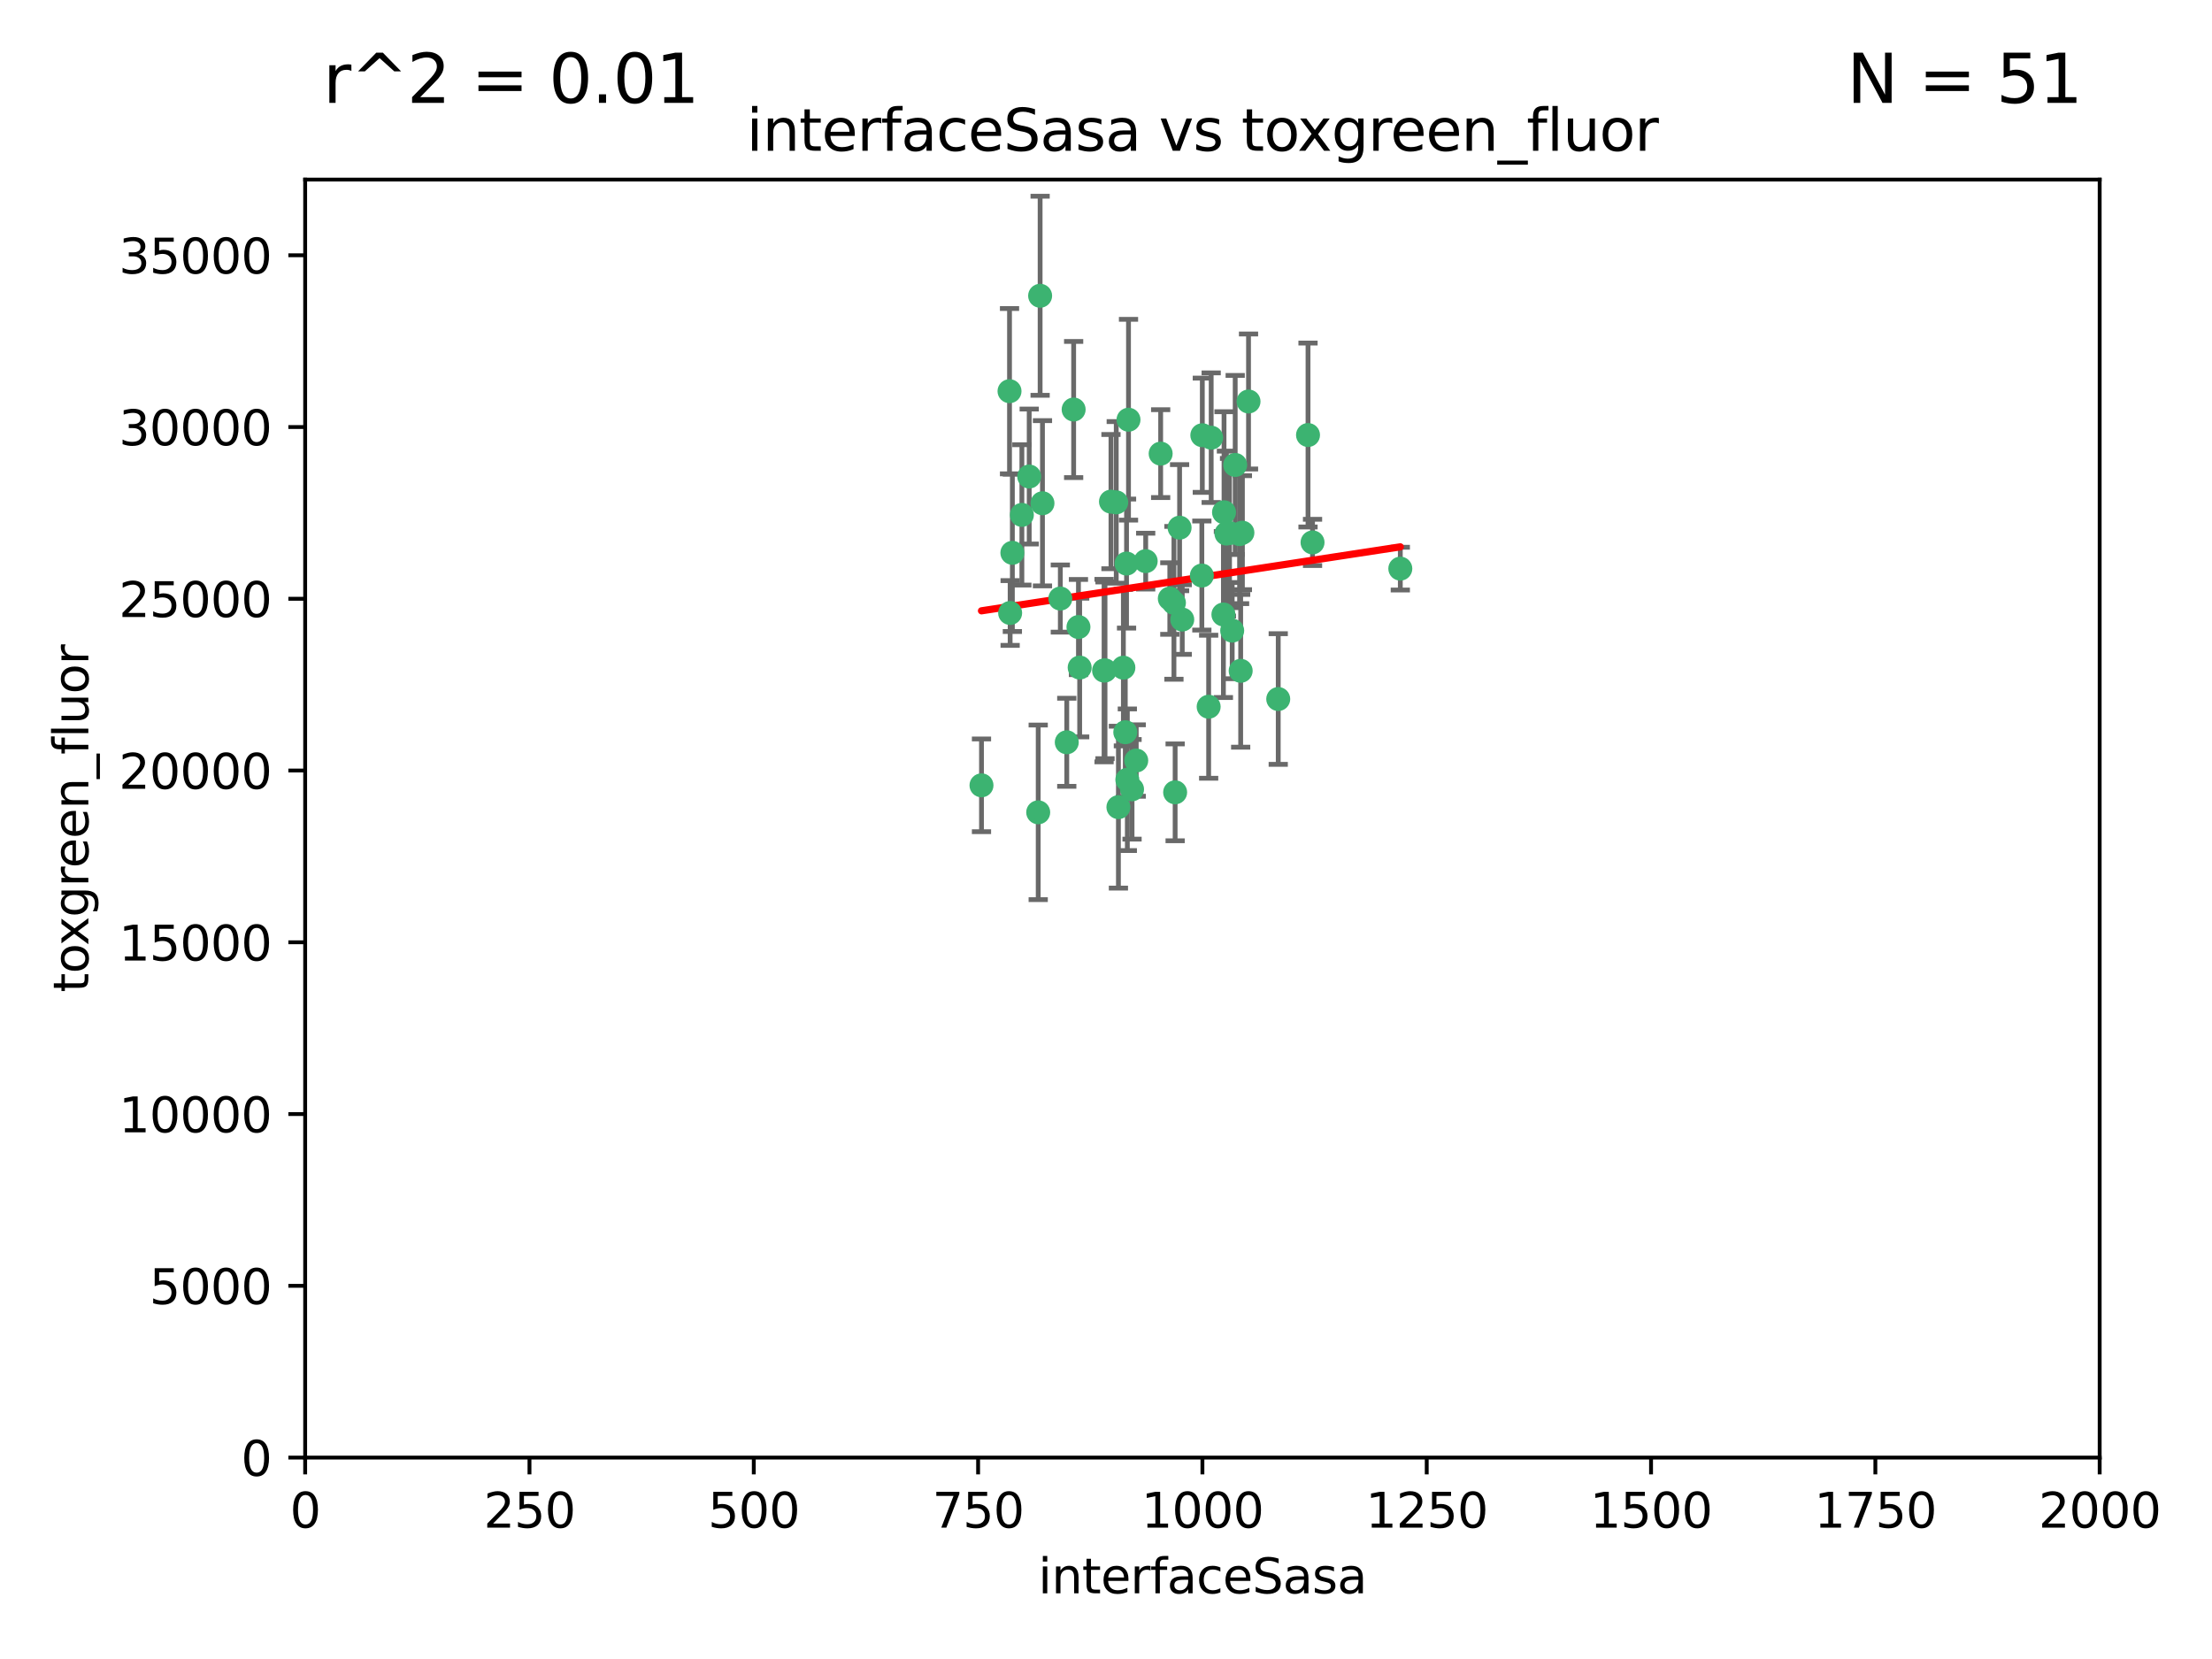 <?xml version="1.0" encoding="utf-8" standalone="no"?>
<!DOCTYPE svg PUBLIC "-//W3C//DTD SVG 1.1//EN"
  "http://www.w3.org/Graphics/SVG/1.1/DTD/svg11.dtd">
<svg xmlns:xlink="http://www.w3.org/1999/xlink" width="460.8pt" height="345.6pt" viewBox="0 0 460.8 345.6" xmlns="http://www.w3.org/2000/svg" version="1.1">
 <defs>
  <style type="text/css">*{stroke-linejoin: round; stroke-linecap: butt}</style>
 </defs>
 <g id="figure_1">
  <g id="patch_1">
   <path d="M 0 345.6 
L 460.8 345.6 
L 460.8 0 
L 0 0 
z
" style="fill: #ffffff"/>
  </g>
  <g id="axes_1">
   <g id="patch_2">
    <path d="M 63.571 303.64 
L 437.4 303.64 
L 437.4 37.411 
L 63.571 37.411 
z
" style="fill: #ffffff"/>
   </g>
   <g id="PathCollection_1">
    <defs>
     <path id="m2fb02bbad5" d="M 0 1.118 
C 0.297 1.118 0.581 1 0.791 0.791 
C 1 0.581 1.118 0.297 1.118 0 
C 1.118 -0.297 1 -0.581 0.791 -0.791 
C 0.581 -1 0.297 -1.118 0 -1.118 
C -0.297 -1.118 -0.581 -1 -0.791 -0.791 
C -1 -0.581 -1.118 -0.297 -1.118 0 
C -1.118 0.297 -1 0.581 -0.791 0.791 
C -0.581 1 -0.297 1.118 0 1.118 
z
" style="stroke: #3cb371"/>
    </defs>
    <g clip-path="url(#pc2917ed78b)">
     <use xlink:href="#m2fb02bbad5" x="243.693" y="124.69" style="fill: #3cb371; stroke: #3cb371"/>
     <use xlink:href="#m2fb02bbad5" x="272.484" y="90.623" style="fill: #3cb371; stroke: #3cb371"/>
     <use xlink:href="#m2fb02bbad5" x="231.435" y="104.496" style="fill: #3cb371; stroke: #3cb371"/>
     <use xlink:href="#m2fb02bbad5" x="234.418" y="152.536" style="fill: #3cb371; stroke: #3cb371"/>
     <use xlink:href="#m2fb02bbad5" x="266.28" y="145.62" style="fill: #3cb371; stroke: #3cb371"/>
     <use xlink:href="#m2fb02bbad5" x="257.315" y="96.857" style="fill: #3cb371; stroke: #3cb371"/>
     <use xlink:href="#m2fb02bbad5" x="254.987" y="106.718" style="fill: #3cb371; stroke: #3cb371"/>
     <use xlink:href="#m2fb02bbad5" x="273.426" y="112.994" style="fill: #3cb371; stroke: #3cb371"/>
     <use xlink:href="#m2fb02bbad5" x="220.886" y="124.689" style="fill: #3cb371; stroke: #3cb371"/>
     <use xlink:href="#m2fb02bbad5" x="214.404" y="99.267" style="fill: #3cb371; stroke: #3cb371"/>
     <use xlink:href="#m2fb02bbad5" x="212.875" y="107.264" style="fill: #3cb371; stroke: #3cb371"/>
     <use xlink:href="#m2fb02bbad5" x="241.787" y="94.5" style="fill: #3cb371; stroke: #3cb371"/>
     <use xlink:href="#m2fb02bbad5" x="252.312" y="91.178" style="fill: #3cb371; stroke: #3cb371"/>
     <use xlink:href="#m2fb02bbad5" x="258.229" y="111.261" style="fill: #3cb371; stroke: #3cb371"/>
     <use xlink:href="#m2fb02bbad5" x="223.66" y="85.309" style="fill: #3cb371; stroke: #3cb371"/>
     <use xlink:href="#m2fb02bbad5" x="232.987" y="168.143" style="fill: #3cb371; stroke: #3cb371"/>
     <use xlink:href="#m2fb02bbad5" x="230.194" y="139.64" style="fill: #3cb371; stroke: #3cb371"/>
     <use xlink:href="#m2fb02bbad5" x="251.785" y="147.225" style="fill: #3cb371; stroke: #3cb371"/>
     <use xlink:href="#m2fb02bbad5" x="234.68" y="117.402" style="fill: #3cb371; stroke: #3cb371"/>
     <use xlink:href="#m2fb02bbad5" x="246.284" y="129.063" style="fill: #3cb371; stroke: #3cb371"/>
     <use xlink:href="#m2fb02bbad5" x="255.489" y="111.157" style="fill: #3cb371; stroke: #3cb371"/>
     <use xlink:href="#m2fb02bbad5" x="256.689" y="131.368" style="fill: #3cb371; stroke: #3cb371"/>
     <use xlink:href="#m2fb02bbad5" x="254.858" y="128.013" style="fill: #3cb371; stroke: #3cb371"/>
     <use xlink:href="#m2fb02bbad5" x="244.553" y="125.579" style="fill: #3cb371; stroke: #3cb371"/>
     <use xlink:href="#m2fb02bbad5" x="250.368" y="119.895" style="fill: #3cb371; stroke: #3cb371"/>
     <use xlink:href="#m2fb02bbad5" x="235.088" y="87.434" style="fill: #3cb371; stroke: #3cb371"/>
     <use xlink:href="#m2fb02bbad5" x="258.816" y="110.968" style="fill: #3cb371; stroke: #3cb371"/>
     <use xlink:href="#m2fb02bbad5" x="256.134" y="111.045" style="fill: #3cb371; stroke: #3cb371"/>
     <use xlink:href="#m2fb02bbad5" x="232.534" y="104.651" style="fill: #3cb371; stroke: #3cb371"/>
     <use xlink:href="#m2fb02bbad5" x="234.02" y="139.091" style="fill: #3cb371; stroke: #3cb371"/>
     <use xlink:href="#m2fb02bbad5" x="238.669" y="116.895" style="fill: #3cb371; stroke: #3cb371"/>
     <use xlink:href="#m2fb02bbad5" x="210.43" y="127.696" style="fill: #3cb371; stroke: #3cb371"/>
     <use xlink:href="#m2fb02bbad5" x="217.166" y="104.837" style="fill: #3cb371; stroke: #3cb371"/>
     <use xlink:href="#m2fb02bbad5" x="245.731" y="109.922" style="fill: #3cb371; stroke: #3cb371"/>
     <use xlink:href="#m2fb02bbad5" x="216.677" y="61.614" style="fill: #3cb371; stroke: #3cb371"/>
     <use xlink:href="#m2fb02bbad5" x="258.456" y="139.744" style="fill: #3cb371; stroke: #3cb371"/>
     <use xlink:href="#m2fb02bbad5" x="291.711" y="118.457" style="fill: #3cb371; stroke: #3cb371"/>
     <use xlink:href="#m2fb02bbad5" x="224.916" y="139.063" style="fill: #3cb371; stroke: #3cb371"/>
     <use xlink:href="#m2fb02bbad5" x="260.091" y="83.639" style="fill: #3cb371; stroke: #3cb371"/>
     <use xlink:href="#m2fb02bbad5" x="250.465" y="90.667" style="fill: #3cb371; stroke: #3cb371"/>
     <use xlink:href="#m2fb02bbad5" x="204.462" y="163.599" style="fill: #3cb371; stroke: #3cb371"/>
     <use xlink:href="#m2fb02bbad5" x="222.228" y="154.63" style="fill: #3cb371; stroke: #3cb371"/>
     <use xlink:href="#m2fb02bbad5" x="210.301" y="81.492" style="fill: #3cb371; stroke: #3cb371"/>
     <use xlink:href="#m2fb02bbad5" x="236.699" y="158.432" style="fill: #3cb371; stroke: #3cb371"/>
     <use xlink:href="#m2fb02bbad5" x="224.662" y="130.623" style="fill: #3cb371; stroke: #3cb371"/>
     <use xlink:href="#m2fb02bbad5" x="244.803" y="165.057" style="fill: #3cb371; stroke: #3cb371"/>
     <use xlink:href="#m2fb02bbad5" x="216.278" y="169.223" style="fill: #3cb371; stroke: #3cb371"/>
     <use xlink:href="#m2fb02bbad5" x="235.826" y="164.427" style="fill: #3cb371; stroke: #3cb371"/>
     <use xlink:href="#m2fb02bbad5" x="229.998" y="139.694" style="fill: #3cb371; stroke: #3cb371"/>
     <use xlink:href="#m2fb02bbad5" x="234.846" y="162.431" style="fill: #3cb371; stroke: #3cb371"/>
     <use xlink:href="#m2fb02bbad5" x="210.895" y="115.163" style="fill: #3cb371; stroke: #3cb371"/>
    </g>
   </g>
   <g id="matplotlib.axis_1">
    <g id="xtick_1">
     <g id="line2d_1">
      <defs>
       <path id="mf49071ccd9" d="M 0 0 
L 0 3.5 
" style="stroke: #000000; stroke-width: 0.8"/>
      </defs>
      <g>
       <use xlink:href="#mf49071ccd9" x="63.571" y="303.64" style="stroke: #000000; stroke-width: 0.8"/>
      </g>
     </g>
     <g id="text_1">
      <!-- 0 -->
      <g transform="translate(60.39 318.238)scale(0.1 -0.1)">
       <defs>
        <path id="DejaVuSans-30" d="M 2034 4250 
Q 1547 4250 1301 3770 
Q 1056 3291 1056 2328 
Q 1056 1369 1301 889 
Q 1547 409 2034 409 
Q 2525 409 2770 889 
Q 3016 1369 3016 2328 
Q 3016 3291 2770 3770 
Q 2525 4250 2034 4250 
z
M 2034 4750 
Q 2819 4750 3233 4129 
Q 3647 3509 3647 2328 
Q 3647 1150 3233 529 
Q 2819 -91 2034 -91 
Q 1250 -91 836 529 
Q 422 1150 422 2328 
Q 422 3509 836 4129 
Q 1250 4750 2034 4750 
z
" transform="scale(0.016)"/>
       </defs>
       <use xlink:href="#DejaVuSans-30"/>
      </g>
     </g>
    </g>
    <g id="xtick_2">
     <g id="line2d_2">
      <g>
       <use xlink:href="#mf49071ccd9" x="110.3" y="303.64" style="stroke: #000000; stroke-width: 0.8"/>
      </g>
     </g>
     <g id="text_2">
      <!-- 250 -->
      <g transform="translate(100.756 318.238)scale(0.1 -0.1)">
       <defs>
        <path id="DejaVuSans-32" d="M 1228 531 
L 3431 531 
L 3431 0 
L 469 0 
L 469 531 
Q 828 903 1448 1529 
Q 2069 2156 2228 2338 
Q 2531 2678 2651 2914 
Q 2772 3150 2772 3378 
Q 2772 3750 2511 3984 
Q 2250 4219 1831 4219 
Q 1534 4219 1204 4116 
Q 875 4013 500 3803 
L 500 4441 
Q 881 4594 1212 4672 
Q 1544 4750 1819 4750 
Q 2544 4750 2975 4387 
Q 3406 4025 3406 3419 
Q 3406 3131 3298 2873 
Q 3191 2616 2906 2266 
Q 2828 2175 2409 1742 
Q 1991 1309 1228 531 
z
" transform="scale(0.016)"/>
        <path id="DejaVuSans-35" d="M 691 4666 
L 3169 4666 
L 3169 4134 
L 1269 4134 
L 1269 2991 
Q 1406 3038 1543 3061 
Q 1681 3084 1819 3084 
Q 2600 3084 3056 2656 
Q 3513 2228 3513 1497 
Q 3513 744 3044 326 
Q 2575 -91 1722 -91 
Q 1428 -91 1123 -41 
Q 819 9 494 109 
L 494 744 
Q 775 591 1075 516 
Q 1375 441 1709 441 
Q 2250 441 2565 725 
Q 2881 1009 2881 1497 
Q 2881 1984 2565 2268 
Q 2250 2553 1709 2553 
Q 1456 2553 1204 2497 
Q 953 2441 691 2322 
L 691 4666 
z
" transform="scale(0.016)"/>
       </defs>
       <use xlink:href="#DejaVuSans-32"/>
       <use xlink:href="#DejaVuSans-35" x="63.623"/>
       <use xlink:href="#DejaVuSans-30" x="127.246"/>
      </g>
     </g>
    </g>
    <g id="xtick_3">
     <g id="line2d_3">
      <g>
       <use xlink:href="#mf49071ccd9" x="157.028" y="303.64" style="stroke: #000000; stroke-width: 0.8"/>
      </g>
     </g>
     <g id="text_3">
      <!-- 500 -->
      <g transform="translate(147.485 318.238)scale(0.1 -0.1)">
       <use xlink:href="#DejaVuSans-35"/>
       <use xlink:href="#DejaVuSans-30" x="63.623"/>
       <use xlink:href="#DejaVuSans-30" x="127.246"/>
      </g>
     </g>
    </g>
    <g id="xtick_4">
     <g id="line2d_4">
      <g>
       <use xlink:href="#mf49071ccd9" x="203.757" y="303.64" style="stroke: #000000; stroke-width: 0.8"/>
      </g>
     </g>
     <g id="text_4">
      <!-- 750 -->
      <g transform="translate(194.213 318.238)scale(0.1 -0.1)">
       <defs>
        <path id="DejaVuSans-37" d="M 525 4666 
L 3525 4666 
L 3525 4397 
L 1831 0 
L 1172 0 
L 2766 4134 
L 525 4134 
L 525 4666 
z
" transform="scale(0.016)"/>
       </defs>
       <use xlink:href="#DejaVuSans-37"/>
       <use xlink:href="#DejaVuSans-35" x="63.623"/>
       <use xlink:href="#DejaVuSans-30" x="127.246"/>
      </g>
     </g>
    </g>
    <g id="xtick_5">
     <g id="line2d_5">
      <g>
       <use xlink:href="#mf49071ccd9" x="250.486" y="303.64" style="stroke: #000000; stroke-width: 0.8"/>
      </g>
     </g>
     <g id="text_5">
      <!-- 1000 -->
      <g transform="translate(237.761 318.238)scale(0.1 -0.1)">
       <defs>
        <path id="DejaVuSans-31" d="M 794 531 
L 1825 531 
L 1825 4091 
L 703 3866 
L 703 4441 
L 1819 4666 
L 2450 4666 
L 2450 531 
L 3481 531 
L 3481 0 
L 794 0 
L 794 531 
z
" transform="scale(0.016)"/>
       </defs>
       <use xlink:href="#DejaVuSans-31"/>
       <use xlink:href="#DejaVuSans-30" x="63.623"/>
       <use xlink:href="#DejaVuSans-30" x="127.246"/>
       <use xlink:href="#DejaVuSans-30" x="190.869"/>
      </g>
     </g>
    </g>
    <g id="xtick_6">
     <g id="line2d_6">
      <g>
       <use xlink:href="#mf49071ccd9" x="297.214" y="303.64" style="stroke: #000000; stroke-width: 0.8"/>
      </g>
     </g>
     <g id="text_6">
      <!-- 1250 -->
      <g transform="translate(284.489 318.238)scale(0.1 -0.1)">
       <use xlink:href="#DejaVuSans-31"/>
       <use xlink:href="#DejaVuSans-32" x="63.623"/>
       <use xlink:href="#DejaVuSans-35" x="127.246"/>
       <use xlink:href="#DejaVuSans-30" x="190.869"/>
      </g>
     </g>
    </g>
    <g id="xtick_7">
     <g id="line2d_7">
      <g>
       <use xlink:href="#mf49071ccd9" x="343.943" y="303.64" style="stroke: #000000; stroke-width: 0.8"/>
      </g>
     </g>
     <g id="text_7">
      <!-- 1500 -->
      <g transform="translate(331.218 318.238)scale(0.1 -0.1)">
       <use xlink:href="#DejaVuSans-31"/>
       <use xlink:href="#DejaVuSans-35" x="63.623"/>
       <use xlink:href="#DejaVuSans-30" x="127.246"/>
       <use xlink:href="#DejaVuSans-30" x="190.869"/>
      </g>
     </g>
    </g>
    <g id="xtick_8">
     <g id="line2d_8">
      <g>
       <use xlink:href="#mf49071ccd9" x="390.671" y="303.64" style="stroke: #000000; stroke-width: 0.8"/>
      </g>
     </g>
     <g id="text_8">
      <!-- 1750 -->
      <g transform="translate(377.946 318.238)scale(0.1 -0.1)">
       <use xlink:href="#DejaVuSans-31"/>
       <use xlink:href="#DejaVuSans-37" x="63.623"/>
       <use xlink:href="#DejaVuSans-35" x="127.246"/>
       <use xlink:href="#DejaVuSans-30" x="190.869"/>
      </g>
     </g>
    </g>
    <g id="xtick_9">
     <g id="line2d_9">
      <g>
       <use xlink:href="#mf49071ccd9" x="437.4" y="303.64" style="stroke: #000000; stroke-width: 0.8"/>
      </g>
     </g>
     <g id="text_9">
      <!-- 2000 -->
      <g transform="translate(424.675 318.238)scale(0.1 -0.1)">
       <use xlink:href="#DejaVuSans-32"/>
       <use xlink:href="#DejaVuSans-30" x="63.623"/>
       <use xlink:href="#DejaVuSans-30" x="127.246"/>
       <use xlink:href="#DejaVuSans-30" x="190.869"/>
      </g>
     </g>
    </g>
    <g id="text_10">
     <!-- interfaceSasa -->
     <g transform="translate(216.279 331.917)scale(0.1 -0.1)">
      <defs>
       <path id="DejaVuSans-69" d="M 603 3500 
L 1178 3500 
L 1178 0 
L 603 0 
L 603 3500 
z
M 603 4863 
L 1178 4863 
L 1178 4134 
L 603 4134 
L 603 4863 
z
" transform="scale(0.016)"/>
       <path id="DejaVuSans-6e" d="M 3513 2113 
L 3513 0 
L 2938 0 
L 2938 2094 
Q 2938 2591 2744 2837 
Q 2550 3084 2163 3084 
Q 1697 3084 1428 2787 
Q 1159 2491 1159 1978 
L 1159 0 
L 581 0 
L 581 3500 
L 1159 3500 
L 1159 2956 
Q 1366 3272 1645 3428 
Q 1925 3584 2291 3584 
Q 2894 3584 3203 3211 
Q 3513 2838 3513 2113 
z
" transform="scale(0.016)"/>
       <path id="DejaVuSans-74" d="M 1172 4494 
L 1172 3500 
L 2356 3500 
L 2356 3053 
L 1172 3053 
L 1172 1153 
Q 1172 725 1289 603 
Q 1406 481 1766 481 
L 2356 481 
L 2356 0 
L 1766 0 
Q 1100 0 847 248 
Q 594 497 594 1153 
L 594 3053 
L 172 3053 
L 172 3500 
L 594 3500 
L 594 4494 
L 1172 4494 
z
" transform="scale(0.016)"/>
       <path id="DejaVuSans-65" d="M 3597 1894 
L 3597 1613 
L 953 1613 
Q 991 1019 1311 708 
Q 1631 397 2203 397 
Q 2534 397 2845 478 
Q 3156 559 3463 722 
L 3463 178 
Q 3153 47 2828 -22 
Q 2503 -91 2169 -91 
Q 1331 -91 842 396 
Q 353 884 353 1716 
Q 353 2575 817 3079 
Q 1281 3584 2069 3584 
Q 2775 3584 3186 3129 
Q 3597 2675 3597 1894 
z
M 3022 2063 
Q 3016 2534 2758 2815 
Q 2500 3097 2075 3097 
Q 1594 3097 1305 2825 
Q 1016 2553 972 2059 
L 3022 2063 
z
" transform="scale(0.016)"/>
       <path id="DejaVuSans-72" d="M 2631 2963 
Q 2534 3019 2420 3045 
Q 2306 3072 2169 3072 
Q 1681 3072 1420 2755 
Q 1159 2438 1159 1844 
L 1159 0 
L 581 0 
L 581 3500 
L 1159 3500 
L 1159 2956 
Q 1341 3275 1631 3429 
Q 1922 3584 2338 3584 
Q 2397 3584 2469 3576 
Q 2541 3569 2628 3553 
L 2631 2963 
z
" transform="scale(0.016)"/>
       <path id="DejaVuSans-66" d="M 2375 4863 
L 2375 4384 
L 1825 4384 
Q 1516 4384 1395 4259 
Q 1275 4134 1275 3809 
L 1275 3500 
L 2222 3500 
L 2222 3053 
L 1275 3053 
L 1275 0 
L 697 0 
L 697 3053 
L 147 3053 
L 147 3500 
L 697 3500 
L 697 3744 
Q 697 4328 969 4595 
Q 1241 4863 1831 4863 
L 2375 4863 
z
" transform="scale(0.016)"/>
       <path id="DejaVuSans-61" d="M 2194 1759 
Q 1497 1759 1228 1600 
Q 959 1441 959 1056 
Q 959 750 1161 570 
Q 1363 391 1709 391 
Q 2188 391 2477 730 
Q 2766 1069 2766 1631 
L 2766 1759 
L 2194 1759 
z
M 3341 1997 
L 3341 0 
L 2766 0 
L 2766 531 
Q 2569 213 2275 61 
Q 1981 -91 1556 -91 
Q 1019 -91 701 211 
Q 384 513 384 1019 
Q 384 1609 779 1909 
Q 1175 2209 1959 2209 
L 2766 2209 
L 2766 2266 
Q 2766 2663 2505 2880 
Q 2244 3097 1772 3097 
Q 1472 3097 1187 3025 
Q 903 2953 641 2809 
L 641 3341 
Q 956 3463 1253 3523 
Q 1550 3584 1831 3584 
Q 2591 3584 2966 3190 
Q 3341 2797 3341 1997 
z
" transform="scale(0.016)"/>
       <path id="DejaVuSans-63" d="M 3122 3366 
L 3122 2828 
Q 2878 2963 2633 3030 
Q 2388 3097 2138 3097 
Q 1578 3097 1268 2742 
Q 959 2388 959 1747 
Q 959 1106 1268 751 
Q 1578 397 2138 397 
Q 2388 397 2633 464 
Q 2878 531 3122 666 
L 3122 134 
Q 2881 22 2623 -34 
Q 2366 -91 2075 -91 
Q 1284 -91 818 406 
Q 353 903 353 1747 
Q 353 2603 823 3093 
Q 1294 3584 2113 3584 
Q 2378 3584 2631 3529 
Q 2884 3475 3122 3366 
z
" transform="scale(0.016)"/>
       <path id="DejaVuSans-53" d="M 3425 4513 
L 3425 3897 
Q 3066 4069 2747 4153 
Q 2428 4238 2131 4238 
Q 1616 4238 1336 4038 
Q 1056 3838 1056 3469 
Q 1056 3159 1242 3001 
Q 1428 2844 1947 2747 
L 2328 2669 
Q 3034 2534 3370 2195 
Q 3706 1856 3706 1288 
Q 3706 609 3251 259 
Q 2797 -91 1919 -91 
Q 1588 -91 1214 -16 
Q 841 59 441 206 
L 441 856 
Q 825 641 1194 531 
Q 1563 422 1919 422 
Q 2459 422 2753 634 
Q 3047 847 3047 1241 
Q 3047 1584 2836 1778 
Q 2625 1972 2144 2069 
L 1759 2144 
Q 1053 2284 737 2584 
Q 422 2884 422 3419 
Q 422 4038 858 4394 
Q 1294 4750 2059 4750 
Q 2388 4750 2728 4690 
Q 3069 4631 3425 4513 
z
" transform="scale(0.016)"/>
       <path id="DejaVuSans-73" d="M 2834 3397 
L 2834 2853 
Q 2591 2978 2328 3040 
Q 2066 3103 1784 3103 
Q 1356 3103 1142 2972 
Q 928 2841 928 2578 
Q 928 2378 1081 2264 
Q 1234 2150 1697 2047 
L 1894 2003 
Q 2506 1872 2764 1633 
Q 3022 1394 3022 966 
Q 3022 478 2636 193 
Q 2250 -91 1575 -91 
Q 1294 -91 989 -36 
Q 684 19 347 128 
L 347 722 
Q 666 556 975 473 
Q 1284 391 1588 391 
Q 1994 391 2212 530 
Q 2431 669 2431 922 
Q 2431 1156 2273 1281 
Q 2116 1406 1581 1522 
L 1381 1569 
Q 847 1681 609 1914 
Q 372 2147 372 2553 
Q 372 3047 722 3315 
Q 1072 3584 1716 3584 
Q 2034 3584 2315 3537 
Q 2597 3491 2834 3397 
z
" transform="scale(0.016)"/>
      </defs>
      <use xlink:href="#DejaVuSans-69"/>
      <use xlink:href="#DejaVuSans-6e" x="27.783"/>
      <use xlink:href="#DejaVuSans-74" x="91.162"/>
      <use xlink:href="#DejaVuSans-65" x="130.371"/>
      <use xlink:href="#DejaVuSans-72" x="191.895"/>
      <use xlink:href="#DejaVuSans-66" x="233.008"/>
      <use xlink:href="#DejaVuSans-61" x="268.213"/>
      <use xlink:href="#DejaVuSans-63" x="329.492"/>
      <use xlink:href="#DejaVuSans-65" x="384.473"/>
      <use xlink:href="#DejaVuSans-53" x="445.996"/>
      <use xlink:href="#DejaVuSans-61" x="509.473"/>
      <use xlink:href="#DejaVuSans-73" x="570.752"/>
      <use xlink:href="#DejaVuSans-61" x="622.852"/>
     </g>
    </g>
   </g>
   <g id="matplotlib.axis_2">
    <g id="ytick_1">
     <g id="line2d_10">
      <defs>
       <path id="mdd7949b475" d="M 0 0 
L -3.5 0 
" style="stroke: #000000; stroke-width: 0.8"/>
      </defs>
      <g>
       <use xlink:href="#mdd7949b475" x="63.571" y="303.64" style="stroke: #000000; stroke-width: 0.8"/>
      </g>
     </g>
     <g id="text_11">
      <!-- 0 -->
      <g transform="translate(50.209 307.439)scale(0.1 -0.1)">
       <use xlink:href="#DejaVuSans-30"/>
      </g>
     </g>
    </g>
    <g id="ytick_2">
     <g id="line2d_11">
      <g>
       <use xlink:href="#mdd7949b475" x="63.571" y="267.859" style="stroke: #000000; stroke-width: 0.8"/>
      </g>
     </g>
     <g id="text_12">
      <!-- 5000 -->
      <g transform="translate(31.121 271.658)scale(0.1 -0.1)">
       <use xlink:href="#DejaVuSans-35"/>
       <use xlink:href="#DejaVuSans-30" x="63.623"/>
       <use xlink:href="#DejaVuSans-30" x="127.246"/>
       <use xlink:href="#DejaVuSans-30" x="190.869"/>
      </g>
     </g>
    </g>
    <g id="ytick_3">
     <g id="line2d_12">
      <g>
       <use xlink:href="#mdd7949b475" x="63.571" y="232.078" style="stroke: #000000; stroke-width: 0.8"/>
      </g>
     </g>
     <g id="text_13">
      <!-- 10000 -->
      <g transform="translate(24.759 235.878)scale(0.1 -0.1)">
       <use xlink:href="#DejaVuSans-31"/>
       <use xlink:href="#DejaVuSans-30" x="63.623"/>
       <use xlink:href="#DejaVuSans-30" x="127.246"/>
       <use xlink:href="#DejaVuSans-30" x="190.869"/>
       <use xlink:href="#DejaVuSans-30" x="254.492"/>
      </g>
     </g>
    </g>
    <g id="ytick_4">
     <g id="line2d_13">
      <g>
       <use xlink:href="#mdd7949b475" x="63.571" y="196.298" style="stroke: #000000; stroke-width: 0.8"/>
      </g>
     </g>
     <g id="text_14">
      <!-- 15000 -->
      <g transform="translate(24.759 200.097)scale(0.1 -0.1)">
       <use xlink:href="#DejaVuSans-31"/>
       <use xlink:href="#DejaVuSans-35" x="63.623"/>
       <use xlink:href="#DejaVuSans-30" x="127.246"/>
       <use xlink:href="#DejaVuSans-30" x="190.869"/>
       <use xlink:href="#DejaVuSans-30" x="254.492"/>
      </g>
     </g>
    </g>
    <g id="ytick_5">
     <g id="line2d_14">
      <g>
       <use xlink:href="#mdd7949b475" x="63.571" y="160.517" style="stroke: #000000; stroke-width: 0.8"/>
      </g>
     </g>
     <g id="text_15">
      <!-- 20000 -->
      <g transform="translate(24.759 164.316)scale(0.1 -0.1)">
       <use xlink:href="#DejaVuSans-32"/>
       <use xlink:href="#DejaVuSans-30" x="63.623"/>
       <use xlink:href="#DejaVuSans-30" x="127.246"/>
       <use xlink:href="#DejaVuSans-30" x="190.869"/>
       <use xlink:href="#DejaVuSans-30" x="254.492"/>
      </g>
     </g>
    </g>
    <g id="ytick_6">
     <g id="line2d_15">
      <g>
       <use xlink:href="#mdd7949b475" x="63.571" y="124.736" style="stroke: #000000; stroke-width: 0.8"/>
      </g>
     </g>
     <g id="text_16">
      <!-- 25000 -->
      <g transform="translate(24.759 128.535)scale(0.1 -0.1)">
       <use xlink:href="#DejaVuSans-32"/>
       <use xlink:href="#DejaVuSans-35" x="63.623"/>
       <use xlink:href="#DejaVuSans-30" x="127.246"/>
       <use xlink:href="#DejaVuSans-30" x="190.869"/>
       <use xlink:href="#DejaVuSans-30" x="254.492"/>
      </g>
     </g>
    </g>
    <g id="ytick_7">
     <g id="line2d_16">
      <g>
       <use xlink:href="#mdd7949b475" x="63.571" y="88.955" style="stroke: #000000; stroke-width: 0.8"/>
      </g>
     </g>
     <g id="text_17">
      <!-- 30000 -->
      <g transform="translate(24.759 92.754)scale(0.1 -0.1)">
       <defs>
        <path id="DejaVuSans-33" d="M 2597 2516 
Q 3050 2419 3304 2112 
Q 3559 1806 3559 1356 
Q 3559 666 3084 287 
Q 2609 -91 1734 -91 
Q 1441 -91 1130 -33 
Q 819 25 488 141 
L 488 750 
Q 750 597 1062 519 
Q 1375 441 1716 441 
Q 2309 441 2620 675 
Q 2931 909 2931 1356 
Q 2931 1769 2642 2001 
Q 2353 2234 1838 2234 
L 1294 2234 
L 1294 2753 
L 1863 2753 
Q 2328 2753 2575 2939 
Q 2822 3125 2822 3475 
Q 2822 3834 2567 4026 
Q 2313 4219 1838 4219 
Q 1578 4219 1281 4162 
Q 984 4106 628 3988 
L 628 4550 
Q 988 4650 1302 4700 
Q 1616 4750 1894 4750 
Q 2613 4750 3031 4423 
Q 3450 4097 3450 3541 
Q 3450 3153 3228 2886 
Q 3006 2619 2597 2516 
z
" transform="scale(0.016)"/>
       </defs>
       <use xlink:href="#DejaVuSans-33"/>
       <use xlink:href="#DejaVuSans-30" x="63.623"/>
       <use xlink:href="#DejaVuSans-30" x="127.246"/>
       <use xlink:href="#DejaVuSans-30" x="190.869"/>
       <use xlink:href="#DejaVuSans-30" x="254.492"/>
      </g>
     </g>
    </g>
    <g id="ytick_8">
     <g id="line2d_17">
      <g>
       <use xlink:href="#mdd7949b475" x="63.571" y="53.174" style="stroke: #000000; stroke-width: 0.8"/>
      </g>
     </g>
     <g id="text_18">
      <!-- 35000 -->
      <g transform="translate(24.759 56.974)scale(0.1 -0.1)">
       <use xlink:href="#DejaVuSans-33"/>
       <use xlink:href="#DejaVuSans-35" x="63.623"/>
       <use xlink:href="#DejaVuSans-30" x="127.246"/>
       <use xlink:href="#DejaVuSans-30" x="190.869"/>
       <use xlink:href="#DejaVuSans-30" x="254.492"/>
      </g>
     </g>
    </g>
    <g id="text_19">
     <!-- toxgreen_fluor -->
     <g transform="translate(18.401 206.72)rotate(-90)scale(0.1 -0.1)">
      <defs>
       <path id="DejaVuSans-6f" d="M 1959 3097 
Q 1497 3097 1228 2736 
Q 959 2375 959 1747 
Q 959 1119 1226 758 
Q 1494 397 1959 397 
Q 2419 397 2687 759 
Q 2956 1122 2956 1747 
Q 2956 2369 2687 2733 
Q 2419 3097 1959 3097 
z
M 1959 3584 
Q 2709 3584 3137 3096 
Q 3566 2609 3566 1747 
Q 3566 888 3137 398 
Q 2709 -91 1959 -91 
Q 1206 -91 779 398 
Q 353 888 353 1747 
Q 353 2609 779 3096 
Q 1206 3584 1959 3584 
z
" transform="scale(0.016)"/>
       <path id="DejaVuSans-78" d="M 3513 3500 
L 2247 1797 
L 3578 0 
L 2900 0 
L 1881 1375 
L 863 0 
L 184 0 
L 1544 1831 
L 300 3500 
L 978 3500 
L 1906 2253 
L 2834 3500 
L 3513 3500 
z
" transform="scale(0.016)"/>
       <path id="DejaVuSans-67" d="M 2906 1791 
Q 2906 2416 2648 2759 
Q 2391 3103 1925 3103 
Q 1463 3103 1205 2759 
Q 947 2416 947 1791 
Q 947 1169 1205 825 
Q 1463 481 1925 481 
Q 2391 481 2648 825 
Q 2906 1169 2906 1791 
z
M 3481 434 
Q 3481 -459 3084 -895 
Q 2688 -1331 1869 -1331 
Q 1566 -1331 1297 -1286 
Q 1028 -1241 775 -1147 
L 775 -588 
Q 1028 -725 1275 -790 
Q 1522 -856 1778 -856 
Q 2344 -856 2625 -561 
Q 2906 -266 2906 331 
L 2906 616 
Q 2728 306 2450 153 
Q 2172 0 1784 0 
Q 1141 0 747 490 
Q 353 981 353 1791 
Q 353 2603 747 3093 
Q 1141 3584 1784 3584 
Q 2172 3584 2450 3431 
Q 2728 3278 2906 2969 
L 2906 3500 
L 3481 3500 
L 3481 434 
z
" transform="scale(0.016)"/>
       <path id="DejaVuSans-5f" d="M 3263 -1063 
L 3263 -1509 
L -63 -1509 
L -63 -1063 
L 3263 -1063 
z
" transform="scale(0.016)"/>
       <path id="DejaVuSans-6c" d="M 603 4863 
L 1178 4863 
L 1178 0 
L 603 0 
L 603 4863 
z
" transform="scale(0.016)"/>
       <path id="DejaVuSans-75" d="M 544 1381 
L 544 3500 
L 1119 3500 
L 1119 1403 
Q 1119 906 1312 657 
Q 1506 409 1894 409 
Q 2359 409 2629 706 
Q 2900 1003 2900 1516 
L 2900 3500 
L 3475 3500 
L 3475 0 
L 2900 0 
L 2900 538 
Q 2691 219 2414 64 
Q 2138 -91 1772 -91 
Q 1169 -91 856 284 
Q 544 659 544 1381 
z
M 1991 3584 
L 1991 3584 
z
" transform="scale(0.016)"/>
      </defs>
      <use xlink:href="#DejaVuSans-74"/>
      <use xlink:href="#DejaVuSans-6f" x="39.209"/>
      <use xlink:href="#DejaVuSans-78" x="97.266"/>
      <use xlink:href="#DejaVuSans-67" x="156.445"/>
      <use xlink:href="#DejaVuSans-72" x="219.922"/>
      <use xlink:href="#DejaVuSans-65" x="258.785"/>
      <use xlink:href="#DejaVuSans-65" x="320.309"/>
      <use xlink:href="#DejaVuSans-6e" x="381.832"/>
      <use xlink:href="#DejaVuSans-5f" x="445.211"/>
      <use xlink:href="#DejaVuSans-66" x="495.211"/>
      <use xlink:href="#DejaVuSans-6c" x="530.416"/>
      <use xlink:href="#DejaVuSans-75" x="558.199"/>
      <use xlink:href="#DejaVuSans-6f" x="621.578"/>
      <use xlink:href="#DejaVuSans-72" x="682.76"/>
     </g>
    </g>
   </g>
   <g id="LineCollection_1">
    <path d="M 243.693 132.143 
L 243.693 117.237 
" clip-path="url(#pc2917ed78b)" style="fill: none; stroke: #696969"/>
    <path d="M 272.484 109.781 
L 272.484 71.466 
" clip-path="url(#pc2917ed78b)" style="fill: none; stroke: #696969"/>
    <path d="M 231.435 118.477 
L 231.435 90.515 
" clip-path="url(#pc2917ed78b)" style="fill: none; stroke: #696969"/>
    <path d="M 234.418 166.039 
L 234.418 139.033 
" clip-path="url(#pc2917ed78b)" style="fill: none; stroke: #696969"/>
    <path d="M 266.28 159.229 
L 266.28 132.011 
" clip-path="url(#pc2917ed78b)" style="fill: none; stroke: #696969"/>
    <path d="M 257.315 115.505 
L 257.315 78.209 
" clip-path="url(#pc2917ed78b)" style="fill: none; stroke: #696969"/>
    <path d="M 254.987 127.664 
L 254.987 85.772 
" clip-path="url(#pc2917ed78b)" style="fill: none; stroke: #696969"/>
    <path d="M 273.426 117.812 
L 273.426 108.176 
" clip-path="url(#pc2917ed78b)" style="fill: none; stroke: #696969"/>
    <path d="M 220.886 131.683 
L 220.886 117.696 
" clip-path="url(#pc2917ed78b)" style="fill: none; stroke: #696969"/>
    <path d="M 214.404 113.322 
L 214.404 85.213 
" clip-path="url(#pc2917ed78b)" style="fill: none; stroke: #696969"/>
    <path d="M 212.875 121.88 
L 212.875 92.647 
" clip-path="url(#pc2917ed78b)" style="fill: none; stroke: #696969"/>
    <path d="M 241.787 103.651 
L 241.787 85.348 
" clip-path="url(#pc2917ed78b)" style="fill: none; stroke: #696969"/>
    <path d="M 252.312 104.675 
L 252.312 77.682 
" clip-path="url(#pc2917ed78b)" style="fill: none; stroke: #696969"/>
    <path d="M 258.229 125.753 
L 258.229 96.768 
" clip-path="url(#pc2917ed78b)" style="fill: none; stroke: #696969"/>
    <path d="M 223.66 99.491 
L 223.66 71.128 
" clip-path="url(#pc2917ed78b)" style="fill: none; stroke: #696969"/>
    <path d="M 232.987 185.006 
L 232.987 151.281 
" clip-path="url(#pc2917ed78b)" style="fill: none; stroke: #696969"/>
    <path d="M 230.194 158.046 
L 230.194 121.234 
" clip-path="url(#pc2917ed78b)" style="fill: none; stroke: #696969"/>
    <path d="M 251.785 162.121 
L 251.785 132.33 
" clip-path="url(#pc2917ed78b)" style="fill: none; stroke: #696969"/>
    <path d="M 234.68 130.841 
L 234.68 103.963 
" clip-path="url(#pc2917ed78b)" style="fill: none; stroke: #696969"/>
    <path d="M 246.284 136.31 
L 246.284 121.816 
" clip-path="url(#pc2917ed78b)" style="fill: none; stroke: #696969"/>
    <path d="M 255.489 128.336 
L 255.489 93.979 
" clip-path="url(#pc2917ed78b)" style="fill: none; stroke: #696969"/>
    <path d="M 256.689 141.39 
L 256.689 121.347 
" clip-path="url(#pc2917ed78b)" style="fill: none; stroke: #696969"/>
    <path d="M 254.858 145.305 
L 254.858 110.721 
" clip-path="url(#pc2917ed78b)" style="fill: none; stroke: #696969"/>
    <path d="M 244.553 141.497 
L 244.553 109.662 
" clip-path="url(#pc2917ed78b)" style="fill: none; stroke: #696969"/>
    <path d="M 250.368 131.252 
L 250.368 108.538 
" clip-path="url(#pc2917ed78b)" style="fill: none; stroke: #696969"/>
    <path d="M 235.088 108.351 
L 235.088 66.517 
" clip-path="url(#pc2917ed78b)" style="fill: none; stroke: #696969"/>
    <path d="M 258.816 122.844 
L 258.816 99.093 
" clip-path="url(#pc2917ed78b)" style="fill: none; stroke: #696969"/>
    <path d="M 256.134 126.588 
L 256.134 95.502 
" clip-path="url(#pc2917ed78b)" style="fill: none; stroke: #696969"/>
    <path d="M 232.534 121.481 
L 232.534 87.821 
" clip-path="url(#pc2917ed78b)" style="fill: none; stroke: #696969"/>
    <path d="M 234.02 155.38 
L 234.02 122.802 
" clip-path="url(#pc2917ed78b)" style="fill: none; stroke: #696969"/>
    <path d="M 238.669 122.714 
L 238.669 111.075 
" clip-path="url(#pc2917ed78b)" style="fill: none; stroke: #696969"/>
    <path d="M 210.43 134.441 
L 210.43 120.951 
" clip-path="url(#pc2917ed78b)" style="fill: none; stroke: #696969"/>
    <path d="M 217.166 122.048 
L 217.166 87.626 
" clip-path="url(#pc2917ed78b)" style="fill: none; stroke: #696969"/>
    <path d="M 245.731 123.06 
L 245.731 96.783 
" clip-path="url(#pc2917ed78b)" style="fill: none; stroke: #696969"/>
    <path d="M 216.677 82.348 
L 216.677 40.879 
" clip-path="url(#pc2917ed78b)" style="fill: none; stroke: #696969"/>
    <path d="M 258.456 155.653 
L 258.456 123.835 
" clip-path="url(#pc2917ed78b)" style="fill: none; stroke: #696969"/>
    <path d="M 291.711 122.912 
L 291.711 114.001 
" clip-path="url(#pc2917ed78b)" style="fill: none; stroke: #696969"/>
    <path d="M 224.916 153.504 
L 224.916 124.622 
" clip-path="url(#pc2917ed78b)" style="fill: none; stroke: #696969"/>
    <path d="M 260.091 97.702 
L 260.091 69.575 
" clip-path="url(#pc2917ed78b)" style="fill: none; stroke: #696969"/>
    <path d="M 250.465 102.568 
L 250.465 78.767 
" clip-path="url(#pc2917ed78b)" style="fill: none; stroke: #696969"/>
    <path d="M 204.462 173.255 
L 204.462 153.942 
" clip-path="url(#pc2917ed78b)" style="fill: none; stroke: #696969"/>
    <path d="M 222.228 163.803 
L 222.228 145.457 
" clip-path="url(#pc2917ed78b)" style="fill: none; stroke: #696969"/>
    <path d="M 210.301 98.71 
L 210.301 64.274 
" clip-path="url(#pc2917ed78b)" style="fill: none; stroke: #696969"/>
    <path d="M 236.699 165.874 
L 236.699 150.99 
" clip-path="url(#pc2917ed78b)" style="fill: none; stroke: #696969"/>
    <path d="M 224.662 140.536 
L 224.662 120.711 
" clip-path="url(#pc2917ed78b)" style="fill: none; stroke: #696969"/>
    <path d="M 244.803 175.144 
L 244.803 154.97 
" clip-path="url(#pc2917ed78b)" style="fill: none; stroke: #696969"/>
    <path d="M 216.278 187.407 
L 216.278 151.039 
" clip-path="url(#pc2917ed78b)" style="fill: none; stroke: #696969"/>
    <path d="M 235.826 174.8 
L 235.826 154.054 
" clip-path="url(#pc2917ed78b)" style="fill: none; stroke: #696969"/>
    <path d="M 229.998 158.704 
L 229.998 120.683 
" clip-path="url(#pc2917ed78b)" style="fill: none; stroke: #696969"/>
    <path d="M 234.846 177.183 
L 234.846 147.679 
" clip-path="url(#pc2917ed78b)" style="fill: none; stroke: #696969"/>
    <path d="M 210.895 131.554 
L 210.895 98.772 
" clip-path="url(#pc2917ed78b)" style="fill: none; stroke: #696969"/>
   </g>
   <g id="line2d_18">
    <defs>
     <path id="mf3e5de1829" d="M 2 0 
L -2 -0 
" style="stroke: #696969"/>
    </defs>
    <g clip-path="url(#pc2917ed78b)">
     <use xlink:href="#mf3e5de1829" x="243.693" y="132.143" style="fill: #696969; stroke: #696969"/>
     <use xlink:href="#mf3e5de1829" x="272.484" y="109.781" style="fill: #696969; stroke: #696969"/>
     <use xlink:href="#mf3e5de1829" x="231.435" y="118.477" style="fill: #696969; stroke: #696969"/>
     <use xlink:href="#mf3e5de1829" x="234.418" y="166.039" style="fill: #696969; stroke: #696969"/>
     <use xlink:href="#mf3e5de1829" x="266.28" y="159.229" style="fill: #696969; stroke: #696969"/>
     <use xlink:href="#mf3e5de1829" x="257.315" y="115.505" style="fill: #696969; stroke: #696969"/>
     <use xlink:href="#mf3e5de1829" x="254.987" y="127.664" style="fill: #696969; stroke: #696969"/>
     <use xlink:href="#mf3e5de1829" x="273.426" y="117.812" style="fill: #696969; stroke: #696969"/>
     <use xlink:href="#mf3e5de1829" x="220.886" y="131.683" style="fill: #696969; stroke: #696969"/>
     <use xlink:href="#mf3e5de1829" x="214.404" y="113.322" style="fill: #696969; stroke: #696969"/>
     <use xlink:href="#mf3e5de1829" x="212.875" y="121.88" style="fill: #696969; stroke: #696969"/>
     <use xlink:href="#mf3e5de1829" x="241.787" y="103.651" style="fill: #696969; stroke: #696969"/>
     <use xlink:href="#mf3e5de1829" x="252.312" y="104.675" style="fill: #696969; stroke: #696969"/>
     <use xlink:href="#mf3e5de1829" x="258.229" y="125.753" style="fill: #696969; stroke: #696969"/>
     <use xlink:href="#mf3e5de1829" x="223.66" y="99.491" style="fill: #696969; stroke: #696969"/>
     <use xlink:href="#mf3e5de1829" x="232.987" y="185.006" style="fill: #696969; stroke: #696969"/>
     <use xlink:href="#mf3e5de1829" x="230.194" y="158.046" style="fill: #696969; stroke: #696969"/>
     <use xlink:href="#mf3e5de1829" x="251.785" y="162.121" style="fill: #696969; stroke: #696969"/>
     <use xlink:href="#mf3e5de1829" x="234.68" y="130.841" style="fill: #696969; stroke: #696969"/>
     <use xlink:href="#mf3e5de1829" x="246.284" y="136.31" style="fill: #696969; stroke: #696969"/>
     <use xlink:href="#mf3e5de1829" x="255.489" y="128.336" style="fill: #696969; stroke: #696969"/>
     <use xlink:href="#mf3e5de1829" x="256.689" y="141.39" style="fill: #696969; stroke: #696969"/>
     <use xlink:href="#mf3e5de1829" x="254.858" y="145.305" style="fill: #696969; stroke: #696969"/>
     <use xlink:href="#mf3e5de1829" x="244.553" y="141.497" style="fill: #696969; stroke: #696969"/>
     <use xlink:href="#mf3e5de1829" x="250.368" y="131.252" style="fill: #696969; stroke: #696969"/>
     <use xlink:href="#mf3e5de1829" x="235.088" y="108.351" style="fill: #696969; stroke: #696969"/>
     <use xlink:href="#mf3e5de1829" x="258.816" y="122.844" style="fill: #696969; stroke: #696969"/>
     <use xlink:href="#mf3e5de1829" x="256.134" y="126.588" style="fill: #696969; stroke: #696969"/>
     <use xlink:href="#mf3e5de1829" x="232.534" y="121.481" style="fill: #696969; stroke: #696969"/>
     <use xlink:href="#mf3e5de1829" x="234.02" y="155.38" style="fill: #696969; stroke: #696969"/>
     <use xlink:href="#mf3e5de1829" x="238.669" y="122.714" style="fill: #696969; stroke: #696969"/>
     <use xlink:href="#mf3e5de1829" x="210.43" y="134.441" style="fill: #696969; stroke: #696969"/>
     <use xlink:href="#mf3e5de1829" x="217.166" y="122.048" style="fill: #696969; stroke: #696969"/>
     <use xlink:href="#mf3e5de1829" x="245.731" y="123.06" style="fill: #696969; stroke: #696969"/>
     <use xlink:href="#mf3e5de1829" x="216.677" y="82.348" style="fill: #696969; stroke: #696969"/>
     <use xlink:href="#mf3e5de1829" x="258.456" y="155.653" style="fill: #696969; stroke: #696969"/>
     <use xlink:href="#mf3e5de1829" x="291.711" y="122.912" style="fill: #696969; stroke: #696969"/>
     <use xlink:href="#mf3e5de1829" x="224.916" y="153.504" style="fill: #696969; stroke: #696969"/>
     <use xlink:href="#mf3e5de1829" x="260.091" y="97.702" style="fill: #696969; stroke: #696969"/>
     <use xlink:href="#mf3e5de1829" x="250.465" y="102.568" style="fill: #696969; stroke: #696969"/>
     <use xlink:href="#mf3e5de1829" x="204.462" y="173.255" style="fill: #696969; stroke: #696969"/>
     <use xlink:href="#mf3e5de1829" x="222.228" y="163.803" style="fill: #696969; stroke: #696969"/>
     <use xlink:href="#mf3e5de1829" x="210.301" y="98.71" style="fill: #696969; stroke: #696969"/>
     <use xlink:href="#mf3e5de1829" x="236.699" y="165.874" style="fill: #696969; stroke: #696969"/>
     <use xlink:href="#mf3e5de1829" x="224.662" y="140.536" style="fill: #696969; stroke: #696969"/>
     <use xlink:href="#mf3e5de1829" x="244.803" y="175.144" style="fill: #696969; stroke: #696969"/>
     <use xlink:href="#mf3e5de1829" x="216.278" y="187.407" style="fill: #696969; stroke: #696969"/>
     <use xlink:href="#mf3e5de1829" x="235.826" y="174.8" style="fill: #696969; stroke: #696969"/>
     <use xlink:href="#mf3e5de1829" x="229.998" y="158.704" style="fill: #696969; stroke: #696969"/>
     <use xlink:href="#mf3e5de1829" x="234.846" y="177.183" style="fill: #696969; stroke: #696969"/>
     <use xlink:href="#mf3e5de1829" x="210.895" y="131.554" style="fill: #696969; stroke: #696969"/>
    </g>
   </g>
   <g id="line2d_19">
    <g clip-path="url(#pc2917ed78b)">
     <use xlink:href="#mf3e5de1829" x="243.693" y="117.237" style="fill: #696969; stroke: #696969"/>
     <use xlink:href="#mf3e5de1829" x="272.484" y="71.466" style="fill: #696969; stroke: #696969"/>
     <use xlink:href="#mf3e5de1829" x="231.435" y="90.515" style="fill: #696969; stroke: #696969"/>
     <use xlink:href="#mf3e5de1829" x="234.418" y="139.033" style="fill: #696969; stroke: #696969"/>
     <use xlink:href="#mf3e5de1829" x="266.28" y="132.011" style="fill: #696969; stroke: #696969"/>
     <use xlink:href="#mf3e5de1829" x="257.315" y="78.209" style="fill: #696969; stroke: #696969"/>
     <use xlink:href="#mf3e5de1829" x="254.987" y="85.772" style="fill: #696969; stroke: #696969"/>
     <use xlink:href="#mf3e5de1829" x="273.426" y="108.176" style="fill: #696969; stroke: #696969"/>
     <use xlink:href="#mf3e5de1829" x="220.886" y="117.696" style="fill: #696969; stroke: #696969"/>
     <use xlink:href="#mf3e5de1829" x="214.404" y="85.213" style="fill: #696969; stroke: #696969"/>
     <use xlink:href="#mf3e5de1829" x="212.875" y="92.647" style="fill: #696969; stroke: #696969"/>
     <use xlink:href="#mf3e5de1829" x="241.787" y="85.348" style="fill: #696969; stroke: #696969"/>
     <use xlink:href="#mf3e5de1829" x="252.312" y="77.682" style="fill: #696969; stroke: #696969"/>
     <use xlink:href="#mf3e5de1829" x="258.229" y="96.768" style="fill: #696969; stroke: #696969"/>
     <use xlink:href="#mf3e5de1829" x="223.66" y="71.128" style="fill: #696969; stroke: #696969"/>
     <use xlink:href="#mf3e5de1829" x="232.987" y="151.281" style="fill: #696969; stroke: #696969"/>
     <use xlink:href="#mf3e5de1829" x="230.194" y="121.234" style="fill: #696969; stroke: #696969"/>
     <use xlink:href="#mf3e5de1829" x="251.785" y="132.33" style="fill: #696969; stroke: #696969"/>
     <use xlink:href="#mf3e5de1829" x="234.68" y="103.963" style="fill: #696969; stroke: #696969"/>
     <use xlink:href="#mf3e5de1829" x="246.284" y="121.816" style="fill: #696969; stroke: #696969"/>
     <use xlink:href="#mf3e5de1829" x="255.489" y="93.979" style="fill: #696969; stroke: #696969"/>
     <use xlink:href="#mf3e5de1829" x="256.689" y="121.347" style="fill: #696969; stroke: #696969"/>
     <use xlink:href="#mf3e5de1829" x="254.858" y="110.721" style="fill: #696969; stroke: #696969"/>
     <use xlink:href="#mf3e5de1829" x="244.553" y="109.662" style="fill: #696969; stroke: #696969"/>
     <use xlink:href="#mf3e5de1829" x="250.368" y="108.538" style="fill: #696969; stroke: #696969"/>
     <use xlink:href="#mf3e5de1829" x="235.088" y="66.517" style="fill: #696969; stroke: #696969"/>
     <use xlink:href="#mf3e5de1829" x="258.816" y="99.093" style="fill: #696969; stroke: #696969"/>
     <use xlink:href="#mf3e5de1829" x="256.134" y="95.502" style="fill: #696969; stroke: #696969"/>
     <use xlink:href="#mf3e5de1829" x="232.534" y="87.821" style="fill: #696969; stroke: #696969"/>
     <use xlink:href="#mf3e5de1829" x="234.02" y="122.802" style="fill: #696969; stroke: #696969"/>
     <use xlink:href="#mf3e5de1829" x="238.669" y="111.075" style="fill: #696969; stroke: #696969"/>
     <use xlink:href="#mf3e5de1829" x="210.43" y="120.951" style="fill: #696969; stroke: #696969"/>
     <use xlink:href="#mf3e5de1829" x="217.166" y="87.626" style="fill: #696969; stroke: #696969"/>
     <use xlink:href="#mf3e5de1829" x="245.731" y="96.783" style="fill: #696969; stroke: #696969"/>
     <use xlink:href="#mf3e5de1829" x="216.677" y="40.879" style="fill: #696969; stroke: #696969"/>
     <use xlink:href="#mf3e5de1829" x="258.456" y="123.835" style="fill: #696969; stroke: #696969"/>
     <use xlink:href="#mf3e5de1829" x="291.711" y="114.001" style="fill: #696969; stroke: #696969"/>
     <use xlink:href="#mf3e5de1829" x="224.916" y="124.622" style="fill: #696969; stroke: #696969"/>
     <use xlink:href="#mf3e5de1829" x="260.091" y="69.575" style="fill: #696969; stroke: #696969"/>
     <use xlink:href="#mf3e5de1829" x="250.465" y="78.767" style="fill: #696969; stroke: #696969"/>
     <use xlink:href="#mf3e5de1829" x="204.462" y="153.942" style="fill: #696969; stroke: #696969"/>
     <use xlink:href="#mf3e5de1829" x="222.228" y="145.457" style="fill: #696969; stroke: #696969"/>
     <use xlink:href="#mf3e5de1829" x="210.301" y="64.274" style="fill: #696969; stroke: #696969"/>
     <use xlink:href="#mf3e5de1829" x="236.699" y="150.99" style="fill: #696969; stroke: #696969"/>
     <use xlink:href="#mf3e5de1829" x="224.662" y="120.711" style="fill: #696969; stroke: #696969"/>
     <use xlink:href="#mf3e5de1829" x="244.803" y="154.97" style="fill: #696969; stroke: #696969"/>
     <use xlink:href="#mf3e5de1829" x="216.278" y="151.039" style="fill: #696969; stroke: #696969"/>
     <use xlink:href="#mf3e5de1829" x="235.826" y="154.054" style="fill: #696969; stroke: #696969"/>
     <use xlink:href="#mf3e5de1829" x="229.998" y="120.683" style="fill: #696969; stroke: #696969"/>
     <use xlink:href="#mf3e5de1829" x="234.846" y="147.679" style="fill: #696969; stroke: #696969"/>
     <use xlink:href="#mf3e5de1829" x="210.895" y="98.772" style="fill: #696969; stroke: #696969"/>
    </g>
   </g>
   <g id="line2d_20">
    <path d="M 243.693 121.252 
L 272.484 116.856 
L 231.435 123.124 
L 234.418 122.668 
L 266.28 117.803 
L 257.315 119.172 
L 254.987 119.528 
L 273.426 116.712 
L 220.886 124.735 
L 214.404 125.725 
L 212.875 125.958 
L 241.787 121.543 
L 252.312 119.936 
L 258.229 119.032 
L 223.66 124.311 
L 232.987 122.887 
L 230.194 123.313 
L 251.785 120.016 
L 234.68 122.628 
L 246.284 120.856 
L 255.489 119.451 
L 256.689 119.267 
L 254.858 119.547 
L 244.553 121.121 
L 250.368 120.233 
L 235.088 122.566 
L 258.816 118.943 
L 256.134 119.352 
L 232.534 122.956 
L 234.02 122.729 
L 238.669 122.019 
L 210.43 126.332 
L 217.166 125.303 
L 245.731 120.941 
L 216.677 125.378 
L 258.456 118.998 
L 291.711 113.919 
L 224.916 124.12 
L 260.091 118.748 
L 250.465 120.218 
L 204.462 127.243 
L 222.228 124.53 
L 210.301 126.351 
L 236.699 122.32 
L 224.662 124.158 
L 244.803 121.083 
L 216.278 125.439 
L 235.826 122.453 
L 229.998 123.343 
L 234.846 122.603 
L 210.895 126.261 
" clip-path="url(#pc2917ed78b)" style="fill: none; stroke: #ff0000; stroke-width: 1.5; stroke-linecap: square"/>
   </g>
   <g id="line2d_21">
    <defs>
     <path id="mc1a074f6ea" d="M 0 2 
C 0.53 2 1.039 1.789 1.414 1.414 
C 1.789 1.039 2 0.53 2 0 
C 2 -0.53 1.789 -1.039 1.414 -1.414 
C 1.039 -1.789 0.53 -2 0 -2 
C -0.53 -2 -1.039 -1.789 -1.414 -1.414 
C -1.789 -1.039 -2 -0.53 -2 0 
C -2 0.53 -1.789 1.039 -1.414 1.414 
C -1.039 1.789 -0.53 2 0 2 
z
" style="stroke: #3cb371"/>
    </defs>
    <g clip-path="url(#pc2917ed78b)">
     <use xlink:href="#mc1a074f6ea" x="243.693" y="124.69" style="fill: #3cb371; stroke: #3cb371"/>
     <use xlink:href="#mc1a074f6ea" x="272.484" y="90.623" style="fill: #3cb371; stroke: #3cb371"/>
     <use xlink:href="#mc1a074f6ea" x="231.435" y="104.496" style="fill: #3cb371; stroke: #3cb371"/>
     <use xlink:href="#mc1a074f6ea" x="234.418" y="152.536" style="fill: #3cb371; stroke: #3cb371"/>
     <use xlink:href="#mc1a074f6ea" x="266.28" y="145.62" style="fill: #3cb371; stroke: #3cb371"/>
     <use xlink:href="#mc1a074f6ea" x="257.315" y="96.857" style="fill: #3cb371; stroke: #3cb371"/>
     <use xlink:href="#mc1a074f6ea" x="254.987" y="106.718" style="fill: #3cb371; stroke: #3cb371"/>
     <use xlink:href="#mc1a074f6ea" x="273.426" y="112.994" style="fill: #3cb371; stroke: #3cb371"/>
     <use xlink:href="#mc1a074f6ea" x="220.886" y="124.689" style="fill: #3cb371; stroke: #3cb371"/>
     <use xlink:href="#mc1a074f6ea" x="214.404" y="99.267" style="fill: #3cb371; stroke: #3cb371"/>
     <use xlink:href="#mc1a074f6ea" x="212.875" y="107.264" style="fill: #3cb371; stroke: #3cb371"/>
     <use xlink:href="#mc1a074f6ea" x="241.787" y="94.5" style="fill: #3cb371; stroke: #3cb371"/>
     <use xlink:href="#mc1a074f6ea" x="252.312" y="91.178" style="fill: #3cb371; stroke: #3cb371"/>
     <use xlink:href="#mc1a074f6ea" x="258.229" y="111.261" style="fill: #3cb371; stroke: #3cb371"/>
     <use xlink:href="#mc1a074f6ea" x="223.66" y="85.309" style="fill: #3cb371; stroke: #3cb371"/>
     <use xlink:href="#mc1a074f6ea" x="232.987" y="168.143" style="fill: #3cb371; stroke: #3cb371"/>
     <use xlink:href="#mc1a074f6ea" x="230.194" y="139.64" style="fill: #3cb371; stroke: #3cb371"/>
     <use xlink:href="#mc1a074f6ea" x="251.785" y="147.225" style="fill: #3cb371; stroke: #3cb371"/>
     <use xlink:href="#mc1a074f6ea" x="234.68" y="117.402" style="fill: #3cb371; stroke: #3cb371"/>
     <use xlink:href="#mc1a074f6ea" x="246.284" y="129.063" style="fill: #3cb371; stroke: #3cb371"/>
     <use xlink:href="#mc1a074f6ea" x="255.489" y="111.157" style="fill: #3cb371; stroke: #3cb371"/>
     <use xlink:href="#mc1a074f6ea" x="256.689" y="131.368" style="fill: #3cb371; stroke: #3cb371"/>
     <use xlink:href="#mc1a074f6ea" x="254.858" y="128.013" style="fill: #3cb371; stroke: #3cb371"/>
     <use xlink:href="#mc1a074f6ea" x="244.553" y="125.579" style="fill: #3cb371; stroke: #3cb371"/>
     <use xlink:href="#mc1a074f6ea" x="250.368" y="119.895" style="fill: #3cb371; stroke: #3cb371"/>
     <use xlink:href="#mc1a074f6ea" x="235.088" y="87.434" style="fill: #3cb371; stroke: #3cb371"/>
     <use xlink:href="#mc1a074f6ea" x="258.816" y="110.968" style="fill: #3cb371; stroke: #3cb371"/>
     <use xlink:href="#mc1a074f6ea" x="256.134" y="111.045" style="fill: #3cb371; stroke: #3cb371"/>
     <use xlink:href="#mc1a074f6ea" x="232.534" y="104.651" style="fill: #3cb371; stroke: #3cb371"/>
     <use xlink:href="#mc1a074f6ea" x="234.02" y="139.091" style="fill: #3cb371; stroke: #3cb371"/>
     <use xlink:href="#mc1a074f6ea" x="238.669" y="116.895" style="fill: #3cb371; stroke: #3cb371"/>
     <use xlink:href="#mc1a074f6ea" x="210.43" y="127.696" style="fill: #3cb371; stroke: #3cb371"/>
     <use xlink:href="#mc1a074f6ea" x="217.166" y="104.837" style="fill: #3cb371; stroke: #3cb371"/>
     <use xlink:href="#mc1a074f6ea" x="245.731" y="109.922" style="fill: #3cb371; stroke: #3cb371"/>
     <use xlink:href="#mc1a074f6ea" x="216.677" y="61.614" style="fill: #3cb371; stroke: #3cb371"/>
     <use xlink:href="#mc1a074f6ea" x="258.456" y="139.744" style="fill: #3cb371; stroke: #3cb371"/>
     <use xlink:href="#mc1a074f6ea" x="291.711" y="118.457" style="fill: #3cb371; stroke: #3cb371"/>
     <use xlink:href="#mc1a074f6ea" x="224.916" y="139.063" style="fill: #3cb371; stroke: #3cb371"/>
     <use xlink:href="#mc1a074f6ea" x="260.091" y="83.639" style="fill: #3cb371; stroke: #3cb371"/>
     <use xlink:href="#mc1a074f6ea" x="250.465" y="90.667" style="fill: #3cb371; stroke: #3cb371"/>
     <use xlink:href="#mc1a074f6ea" x="204.462" y="163.599" style="fill: #3cb371; stroke: #3cb371"/>
     <use xlink:href="#mc1a074f6ea" x="222.228" y="154.63" style="fill: #3cb371; stroke: #3cb371"/>
     <use xlink:href="#mc1a074f6ea" x="210.301" y="81.492" style="fill: #3cb371; stroke: #3cb371"/>
     <use xlink:href="#mc1a074f6ea" x="236.699" y="158.432" style="fill: #3cb371; stroke: #3cb371"/>
     <use xlink:href="#mc1a074f6ea" x="224.662" y="130.623" style="fill: #3cb371; stroke: #3cb371"/>
     <use xlink:href="#mc1a074f6ea" x="244.803" y="165.057" style="fill: #3cb371; stroke: #3cb371"/>
     <use xlink:href="#mc1a074f6ea" x="216.278" y="169.223" style="fill: #3cb371; stroke: #3cb371"/>
     <use xlink:href="#mc1a074f6ea" x="235.826" y="164.427" style="fill: #3cb371; stroke: #3cb371"/>
     <use xlink:href="#mc1a074f6ea" x="229.998" y="139.694" style="fill: #3cb371; stroke: #3cb371"/>
     <use xlink:href="#mc1a074f6ea" x="234.846" y="162.431" style="fill: #3cb371; stroke: #3cb371"/>
     <use xlink:href="#mc1a074f6ea" x="210.895" y="115.163" style="fill: #3cb371; stroke: #3cb371"/>
    </g>
   </g>
   <g id="patch_3">
    <path d="M 63.571 303.64 
L 63.571 37.411 
" style="fill: none; stroke: #000000; stroke-width: 0.8; stroke-linejoin: miter; stroke-linecap: square"/>
   </g>
   <g id="patch_4">
    <path d="M 437.4 303.64 
L 437.4 37.411 
" style="fill: none; stroke: #000000; stroke-width: 0.8; stroke-linejoin: miter; stroke-linecap: square"/>
   </g>
   <g id="patch_5">
    <path d="M 63.571 303.64 
L 437.4 303.64 
" style="fill: none; stroke: #000000; stroke-width: 0.8; stroke-linejoin: miter; stroke-linecap: square"/>
   </g>
   <g id="patch_6">
    <path d="M 63.571 37.411 
L 437.4 37.411 
" style="fill: none; stroke: #000000; stroke-width: 0.8; stroke-linejoin: miter; stroke-linecap: square"/>
   </g>
   <g id="text_20">
    <!-- N = 51 -->
    <g transform="translate(384.743 21.426)scale(0.14 -0.14)">
     <defs>
      <path id="DejaVuSans-4e" d="M 628 4666 
L 1478 4666 
L 3547 763 
L 3547 4666 
L 4159 4666 
L 4159 0 
L 3309 0 
L 1241 3903 
L 1241 0 
L 628 0 
L 628 4666 
z
" transform="scale(0.016)"/>
      <path id="DejaVuSans-20" transform="scale(0.016)"/>
      <path id="DejaVuSans-3d" d="M 678 2906 
L 4684 2906 
L 4684 2381 
L 678 2381 
L 678 2906 
z
M 678 1631 
L 4684 1631 
L 4684 1100 
L 678 1100 
L 678 1631 
z
" transform="scale(0.016)"/>
     </defs>
     <use xlink:href="#DejaVuSans-4e"/>
     <use xlink:href="#DejaVuSans-20" x="74.805"/>
     <use xlink:href="#DejaVuSans-3d" x="106.592"/>
     <use xlink:href="#DejaVuSans-20" x="190.381"/>
     <use xlink:href="#DejaVuSans-35" x="222.168"/>
     <use xlink:href="#DejaVuSans-31" x="285.791"/>
    </g>
   </g>
   <g id="text_21">
    <!-- r^2 = 0.01 -->
    <g transform="translate(67.31 21.426)scale(0.14 -0.14)">
     <defs>
      <path id="DejaVuSans-5e" d="M 2988 4666 
L 4684 2925 
L 4056 2925 
L 2681 4159 
L 1306 2925 
L 678 2925 
L 2375 4666 
L 2988 4666 
z
" transform="scale(0.016)"/>
      <path id="DejaVuSans-2e" d="M 684 794 
L 1344 794 
L 1344 0 
L 684 0 
L 684 794 
z
" transform="scale(0.016)"/>
     </defs>
     <use xlink:href="#DejaVuSans-72"/>
     <use xlink:href="#DejaVuSans-5e" x="41.113"/>
     <use xlink:href="#DejaVuSans-32" x="124.902"/>
     <use xlink:href="#DejaVuSans-20" x="188.525"/>
     <use xlink:href="#DejaVuSans-3d" x="220.312"/>
     <use xlink:href="#DejaVuSans-20" x="304.102"/>
     <use xlink:href="#DejaVuSans-30" x="335.889"/>
     <use xlink:href="#DejaVuSans-2e" x="399.512"/>
     <use xlink:href="#DejaVuSans-30" x="431.299"/>
     <use xlink:href="#DejaVuSans-31" x="494.922"/>
    </g>
   </g>
   <g id="text_22">
    <!-- interfaceSasa vs toxgreen_fluor -->
    <g transform="translate(155.513 31.411)scale(0.12 -0.12)">
     <defs>
      <path id="DejaVuSans-76" d="M 191 3500 
L 800 3500 
L 1894 563 
L 2988 3500 
L 3597 3500 
L 2284 0 
L 1503 0 
L 191 3500 
z
" transform="scale(0.016)"/>
     </defs>
     <use xlink:href="#DejaVuSans-69"/>
     <use xlink:href="#DejaVuSans-6e" x="27.783"/>
     <use xlink:href="#DejaVuSans-74" x="91.162"/>
     <use xlink:href="#DejaVuSans-65" x="130.371"/>
     <use xlink:href="#DejaVuSans-72" x="191.895"/>
     <use xlink:href="#DejaVuSans-66" x="233.008"/>
     <use xlink:href="#DejaVuSans-61" x="268.213"/>
     <use xlink:href="#DejaVuSans-63" x="329.492"/>
     <use xlink:href="#DejaVuSans-65" x="384.473"/>
     <use xlink:href="#DejaVuSans-53" x="445.996"/>
     <use xlink:href="#DejaVuSans-61" x="509.473"/>
     <use xlink:href="#DejaVuSans-73" x="570.752"/>
     <use xlink:href="#DejaVuSans-61" x="622.852"/>
     <use xlink:href="#DejaVuSans-20" x="684.131"/>
     <use xlink:href="#DejaVuSans-76" x="715.918"/>
     <use xlink:href="#DejaVuSans-73" x="775.098"/>
     <use xlink:href="#DejaVuSans-20" x="827.197"/>
     <use xlink:href="#DejaVuSans-74" x="858.984"/>
     <use xlink:href="#DejaVuSans-6f" x="898.193"/>
     <use xlink:href="#DejaVuSans-78" x="956.25"/>
     <use xlink:href="#DejaVuSans-67" x="1015.43"/>
     <use xlink:href="#DejaVuSans-72" x="1078.906"/>
     <use xlink:href="#DejaVuSans-65" x="1117.77"/>
     <use xlink:href="#DejaVuSans-65" x="1179.293"/>
     <use xlink:href="#DejaVuSans-6e" x="1240.816"/>
     <use xlink:href="#DejaVuSans-5f" x="1304.195"/>
     <use xlink:href="#DejaVuSans-66" x="1354.195"/>
     <use xlink:href="#DejaVuSans-6c" x="1389.4"/>
     <use xlink:href="#DejaVuSans-75" x="1417.184"/>
     <use xlink:href="#DejaVuSans-6f" x="1480.562"/>
     <use xlink:href="#DejaVuSans-72" x="1541.744"/>
    </g>
   </g>
  </g>
 </g>
 <defs>
  <clipPath id="pc2917ed78b">
   <rect x="63.571" y="37.411" width="373.829" height="266.229"/>
  </clipPath>
 </defs>
</svg>
